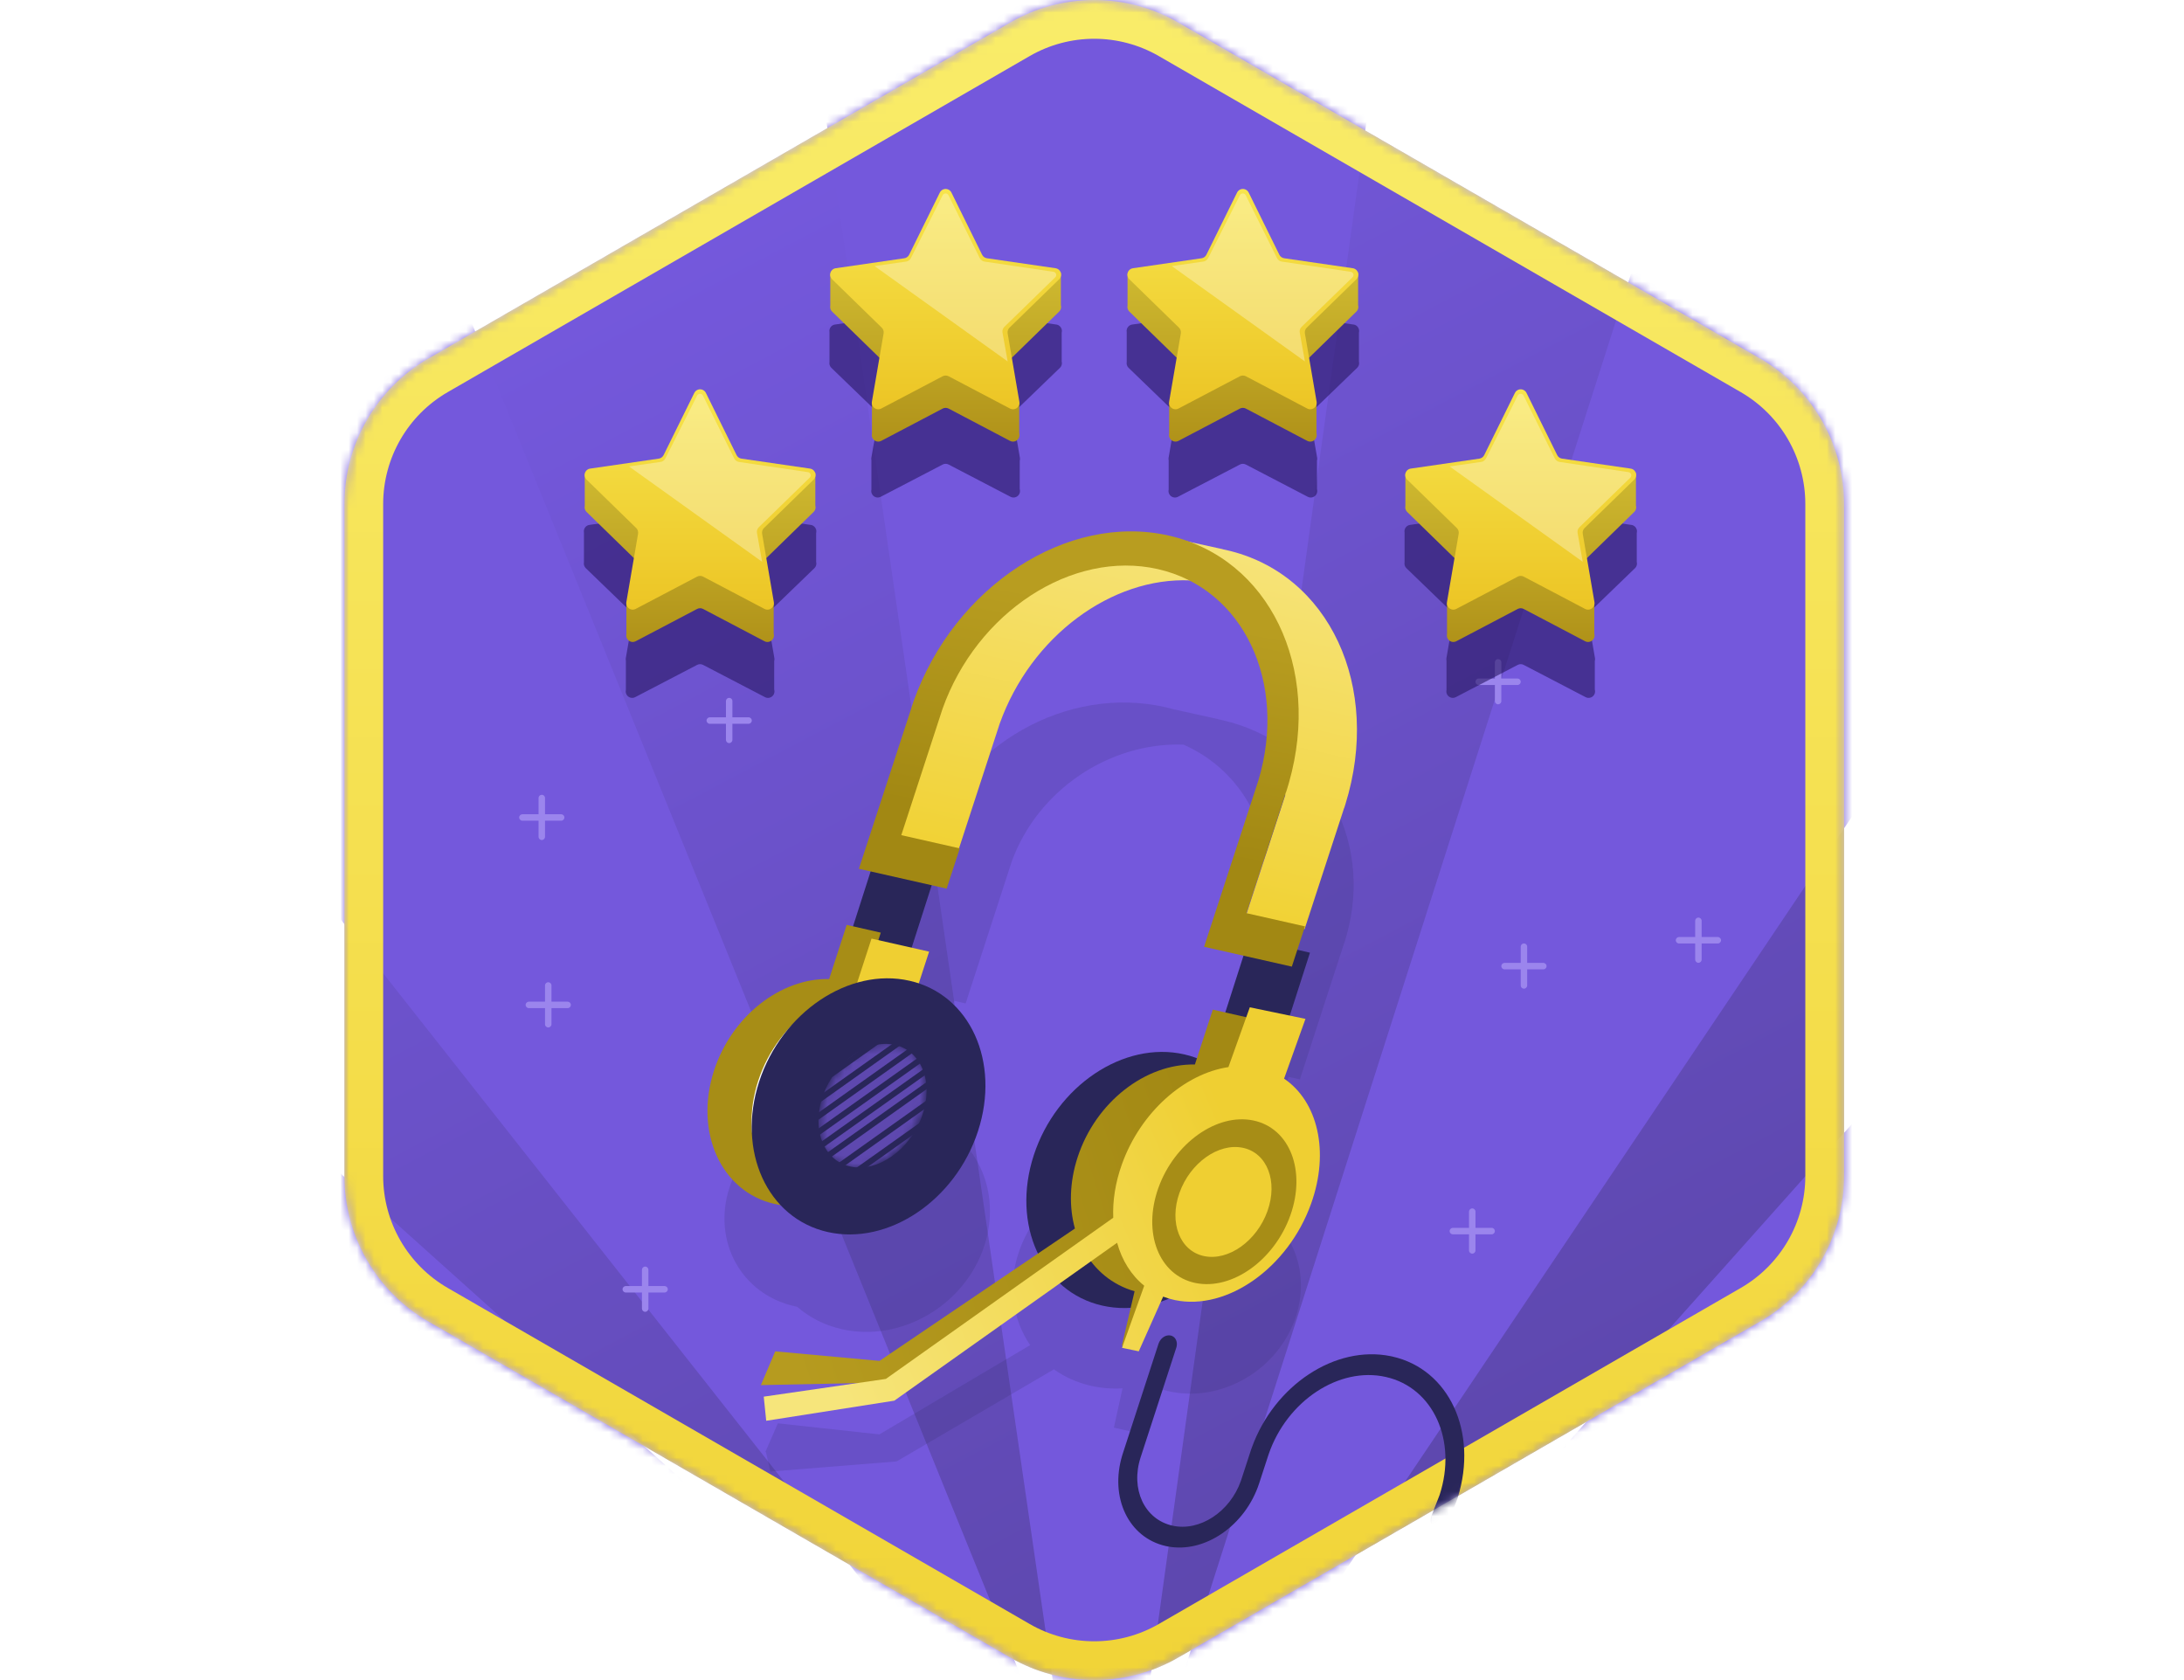 <svg width="260" height="200" viewBox="0 0 260 200" fill="none" xmlns="http://www.w3.org/2000/svg">
<mask id="mask0_2326_138824" style="mask-type:alpha" maskUnits="userSpaceOnUse" x="41" y="0" width="179" height="200">
<path d="M140.267 2.68L209.534 42.678C215.722 46.252 219.534 52.855 219.534 60.002V139.998C219.534 147.145 215.722 153.749 209.534 157.322L140.267 197.32C134.079 200.893 126.455 200.893 120.267 197.32L51 157.322C44.812 153.749 41 147.145 41 139.998V60.002C41 52.855 44.812 46.252 51 42.678L120.267 2.68C126.455 -0.893 134.079 -0.893 140.267 2.68Z" fill="white"/>
</mask>
<g mask="url(#mask0_2326_138824)">
<path d="M51 42.678L120.267 2.679C126.455 -0.894 134.079 -0.894 140.267 2.679L209.534 42.678C215.722 46.251 219.534 52.855 219.534 60.001L219.534 139.998C219.534 147.144 215.723 153.748 209.534 157.321L140.267 197.319C134.079 200.893 126.455 200.893 120.267 197.319L51 157.321C44.812 153.748 41 147.144 41 139.998L41 60.001C41 52.855 44.812 46.251 51 42.678Z" fill="url(#paint0_linear_2326_138824)"/>
<path fill-rule="evenodd" clip-rule="evenodd" d="M95.496 -5.402L131.245 240.794L165.441 -5.402H95.496Z" fill="#7458DC"/>
<path fill-rule="evenodd" clip-rule="evenodd" d="M206.641 -6.414L130.864 230.539L269.507 24.253L206.641 -6.414Z" fill="#7458DC"/>
<path fill-rule="evenodd" clip-rule="evenodd" d="M-21.97 30.16L132.066 225.495L38.604 -4.818L-21.97 30.16Z" fill="#7458DC"/>
<path fill-rule="evenodd" clip-rule="evenodd" d="M-95.041 111.09L129.02 219.119L-55.928 53.093L-95.041 111.09Z" fill="#7458DC"/>
<path fill-rule="evenodd" clip-rule="evenodd" d="M287.854 58.258L122.268 243.899L332.814 111.848L287.854 58.258Z" fill="#7458DC"/>
</g>
<mask id="mask1_2326_138824" style="mask-type:alpha" maskUnits="userSpaceOnUse" x="41" y="0" width="179" height="200">
<path d="M140.267 2.68L209.534 42.678C215.722 46.252 219.534 52.855 219.534 60.002V139.998C219.534 147.145 215.722 153.749 209.534 157.322L140.267 197.32C134.079 200.893 126.455 200.893 120.267 197.32L51 157.322C44.812 153.749 41 147.145 41 139.998V60.002C41 52.855 44.812 46.252 51 42.678L120.267 2.68C126.455 -0.893 134.079 -0.893 140.267 2.68Z" fill="white"/>
</mask>
<g mask="url(#mask1_2326_138824)">
<path fill-rule="evenodd" clip-rule="evenodd" d="M137.959 6.677C133.199 3.928 127.335 3.928 122.575 6.677L53.308 46.675C48.548 49.424 45.615 54.504 45.615 60.001V139.998C45.615 142.747 46.348 145.391 47.677 147.692C49.005 149.993 50.928 151.95 53.308 153.324L122.575 193.322C124.955 194.697 127.611 195.384 130.267 195.384C132.924 195.384 135.579 194.697 137.959 193.322L207.227 153.324C209.607 151.95 211.529 149.993 212.858 147.692C214.186 145.391 214.919 142.747 214.919 139.998V60.001C214.919 54.504 211.987 49.424 207.227 46.675L137.959 6.677ZM120.267 2.68C126.455 -0.893 134.079 -0.893 140.267 2.68L209.535 42.678C215.723 46.252 219.534 52.855 219.534 60.001V139.998C219.534 143.571 218.581 147.009 216.855 149.999C215.129 152.99 212.629 155.534 209.535 157.321L140.267 197.319C137.173 199.106 133.72 199.999 130.267 199.999C126.815 199.999 123.361 199.106 120.267 197.319L51 157.321C47.906 155.534 45.406 152.99 43.679 149.999C41.953 147.009 41 143.571 41 139.998V60.001C41 52.855 44.812 46.252 51 42.678L120.267 2.68Z" fill="url(#paint1_linear_2326_138824)"/>
<g opacity="0.395">
<g opacity="0.395" filter="url(#filter0_f_2326_138824)">
<path d="M145.001 85.602L145.02 85.617C145.16 85.646 145.301 85.677 145.441 85.709C157.037 88.344 163.531 99.636 160.339 111.236L160.24 111.587L160.235 111.603C160.205 111.705 160.175 111.806 160.144 111.907L160.031 112.266L160.02 112.263L154.75 128.497L153.401 128.191L150.327 137.66L151.676 137.967L149.755 143.884C153.973 146.393 155.959 151.543 154.279 156.716C152.218 163.067 145.414 167.049 139.082 165.61C138.583 165.496 138.101 165.353 137.639 165.181L135.31 170.563L132.604 169.948L133.632 165.275C132.385 165.349 131.122 165.254 129.875 164.97C128.217 164.594 126.736 163.918 125.468 163.012L106.736 173.973L91.699 175.179L91.185 172.865L91.104 172.864L91.157 172.742L91.152 172.717L91.169 172.716L92.604 169.436L104.689 170.753L122.638 160.127C120.586 157.129 119.945 153.174 121.233 149.207C123.538 142.109 131.142 137.659 138.219 139.267C138.908 139.423 139.566 139.632 140.192 139.886L141.56 135.668L142.908 135.974L145.982 126.505L144.634 126.198L150.083 109.416C152.646 100.675 148.67 92.082 140.903 88.646C132.133 88.319 123.517 94.023 120.426 102.618L114.96 119.455L113.611 119.148L110.537 128.617L111.886 128.925L110.517 133.142C116.316 135.505 119.267 141.88 117.187 148.287C114.883 155.385 107.278 159.835 100.201 158.227C98.138 157.758 96.348 156.826 94.903 155.565C94.792 155.543 94.681 155.52 94.571 155.494C88.239 154.055 84.777 147.741 86.838 141.39C88.675 135.732 94.277 131.954 99.956 132.215L101.77 126.626L103.118 126.931L106.192 117.462L104.844 117.156L110.114 100.921L110.104 100.919C110.175 100.699 110.25 100.479 110.328 100.262L110.333 100.246C114.469 88.685 127.023 81.523 138.721 84.182C139.07 84.261 139.415 84.348 139.755 84.443L145.001 85.602Z" fill="#292659"/>
</g>
</g>
<path d="M165.782 161.491C172.512 163.016 175.964 170.451 173.552 178.252L173.467 178.521L172.47 181.093C172.214 181.753 171.546 182.146 170.978 181.97C170.443 181.805 170.188 181.195 170.373 180.574L170.413 180.457L171.382 177.964C173.493 171.485 170.632 165.196 164.991 163.919C159.425 162.658 153.233 166.747 151.042 173.082L150.957 173.337L149.902 176.573C148.254 181.633 143.397 184.953 138.978 184.086L138.771 184.043C134.357 183.042 132.079 178.282 133.6 173.244L133.676 173.004L137.921 159.958C138.139 159.288 138.789 158.851 139.372 158.983C139.921 159.108 140.216 159.691 140.067 160.318L140.034 160.436L135.789 173.482C134.56 177.259 136.237 180.862 139.562 181.615C142.808 182.351 146.418 179.981 147.72 176.3L147.789 176.094L148.931 172.592L149.025 172.329C151.704 164.898 158.959 160.097 165.55 161.441L165.782 161.491Z" fill="#292659"/>
<path d="M140.969 125.513C133.775 123.885 125.761 129.26 123.069 137.52C120.378 145.779 124.028 153.795 131.222 155.423C138.416 157.051 146.431 151.675 149.122 143.416C151.814 135.156 148.164 127.141 140.969 125.513Z" fill="#292659"/>
<path d="M155.947 113.41L148.687 111.738L143.991 126.376L151.252 128.048L155.947 113.41Z" fill="#292659"/>
<path d="M149.203 121.281L147.019 127.978C151.695 130.562 153.782 136.734 151.716 143.066C149.44 150.043 142.931 154.73 136.783 154.049L134.713 160.437L133.556 160.176L135.07 153.713C132.411 152.957 130.336 151.203 129.034 148.868L105.853 164.57L90.582 164.887L92.288 160.869L104.702 162.005L127.967 146.247C127.262 143.695 127.314 140.749 128.286 137.769C130.443 131.157 136.4 126.602 142.249 126.722L144.379 120.191L149.203 121.281Z" fill="url(#paint2_linear_2326_138824)"/>
<path d="M112.11 101.66L104.849 99.988L100.154 114.626L107.414 116.298L112.11 101.66Z" fill="#292659"/>
<path fill-rule="evenodd" clip-rule="evenodd" d="M155.412 121.289L152.866 128.405C156.849 131.098 158.313 137.055 156.087 143.277C153.354 150.915 146.096 156.059 139.875 154.767C139.385 154.666 138.916 154.527 138.469 154.354L135.567 160.864L133.572 160.45L136.217 153.056C134.673 151.814 133.569 150.039 132.988 147.943L106.468 166.739L91.216 169.134L90.921 166.261L105.457 164.151L132.53 144.962C132.447 142.962 132.773 140.797 133.56 138.599C135.786 132.377 141.015 127.809 146.241 127.029L148.786 119.913L155.412 121.289Z" fill="url(#paint3_linear_2326_138824)"/>
<path d="M149.205 133.384C144.867 132.481 139.805 136.079 137.899 141.42C135.994 146.762 137.966 151.824 142.304 152.728C146.642 153.631 151.704 150.033 153.609 144.692C155.515 139.35 153.543 134.288 149.205 133.384Z" fill="#A78D16"/>
<path d="M147.952 136.635C145.06 136.033 141.685 138.431 140.415 141.992C139.145 145.553 140.459 148.928 143.351 149.531C146.243 150.133 149.618 147.734 150.888 144.173C152.159 140.612 150.844 137.237 147.952 136.635Z" fill="#EFCF32"/>
<path fill-rule="evenodd" clip-rule="evenodd" d="M145.537 65.369L145.556 65.386C145.702 65.416 145.847 65.447 145.993 65.48C158.241 68.249 164.521 81.751 160.161 95.763L160.026 96.188L160.015 96.185L155.307 110.611L148.318 109.031L153.025 94.605L152.359 94.454L152.407 94.304C155.932 82.978 151.216 72.045 141.726 69.094C132.361 68.664 122.732 75.725 119.011 86.149L114.07 101.289L107.081 99.709L111.788 85.283L110.532 84.999L110.435 85.29C114.96 71.424 124.291 64.438 137.926 65.287L137.857 65.283C137.883 65.278 137.91 65.274 137.937 65.269L138.762 63.887L145.537 65.369Z" fill="url(#paint4_linear_2326_138824)"/>
<path fill-rule="evenodd" clip-rule="evenodd" d="M143.343 112.709L149.809 92.902C153.299 81.23 148.03 70.05 137.828 67.745C127.635 65.442 116.304 72.853 112.208 84.374L107.296 99.42L114.261 100.994L112.698 105.784L102.25 103.423L108.505 84.263L108.494 84.26C108.579 84 108.667 83.741 108.758 83.484L108.765 83.465C113.619 69.809 127.049 61.023 139.131 63.754C151.092 66.456 157.332 79.452 153.461 93.123L153.34 93.538L153.335 93.557C153.299 93.676 153.263 93.795 153.225 93.915L153.091 94.338L153.08 94.335L148.389 108.706L155.354 110.28L153.79 115.069L143.343 112.709Z" fill="url(#paint5_linear_2326_138824)"/>
<path d="M104.855 111.024L102.764 117.469C107.787 119.798 110.114 126.15 107.997 132.674C105.621 139.996 98.547 144.761 92.197 143.318C85.847 141.874 82.626 134.768 85.002 127.446C87.119 120.922 92.965 116.428 98.706 116.547L100.797 110.102L104.855 111.024Z" fill="#A78D16"/>
<path d="M110.608 113.286L103.752 111.734L101.187 119.605L108.043 121.157L110.608 113.286Z" fill="#EFCF32"/>
<path d="M106.277 117.925C99.84 116.468 92.669 121.278 90.261 128.668C87.853 136.058 91.119 143.23 97.556 144.686C103.993 146.143 111.163 141.333 113.572 133.943C115.98 126.553 112.714 119.381 106.277 117.925Z" fill="white"/>
<path d="M108.276 116.751C101.082 115.123 93.068 120.499 90.376 128.758C87.685 137.018 91.335 145.033 98.529 146.661C105.724 148.289 113.738 142.914 116.429 134.654C119.121 126.395 115.471 118.379 108.276 116.751Z" fill="#292659"/>
<mask id="mask2_2326_138824" style="mask-type:alpha" maskUnits="userSpaceOnUse" x="97" y="124" width="14" height="16">
<path d="M101.148 138.954C104.325 139.59 108.121 136.824 109.627 132.776C111.133 128.728 109.778 124.931 106.601 124.295C103.424 123.66 99.628 126.426 98.122 130.474C96.616 134.522 97.971 138.319 101.148 138.954Z" fill="white"/>
</mask>
<g mask="url(#mask2_2326_138824)">
<path d="M106.46 124.372C103.206 123.694 99.409 126.392 97.981 130.397C96.553 134.403 98.033 138.2 101.287 138.878C104.542 139.556 108.338 136.858 109.766 132.853C111.195 128.847 109.715 125.05 106.46 124.372Z" fill="#5E48AF"/>
<path fill-rule="evenodd" clip-rule="evenodd" d="M108.549 121.476L94.324 131.584L94.064 130.918L108.289 120.809L108.549 121.476Z" fill="#292659"/>
<path fill-rule="evenodd" clip-rule="evenodd" d="M110.779 121.885L93.727 134.002L93.467 133.336L110.519 121.219L110.779 121.885Z" fill="#292659"/>
<path fill-rule="evenodd" clip-rule="evenodd" d="M112.066 122.904L93.13 136.36L92.87 135.694L111.806 122.237L112.066 122.904Z" fill="#292659"/>
<path fill-rule="evenodd" clip-rule="evenodd" d="M112.881 124.221L92.532 138.682L92.272 138.016L112.621 123.555L112.881 124.221Z" fill="#292659"/>
<path fill-rule="evenodd" clip-rule="evenodd" d="M112.284 126.452L91.935 140.912L91.675 140.246L112.024 125.786L112.284 126.452Z" fill="#292659"/>
<path fill-rule="evenodd" clip-rule="evenodd" d="M111.686 128.682L91.338 143.143L91.078 142.477L111.427 128.016L111.686 128.682Z" fill="#292659"/>
<path fill-rule="evenodd" clip-rule="evenodd" d="M111.09 131.292L96.487 141.669L96.227 141.003L110.83 130.626L111.09 131.292Z" fill="#292659"/>
<path fill-rule="evenodd" clip-rule="evenodd" d="M111.905 132.798L98.715 142.171L98.455 141.505L111.645 132.132L111.905 132.798Z" fill="#292659"/>
</g>
<path fill-rule="evenodd" clip-rule="evenodd" d="M65.268 116.926C65.48 116.926 65.653 117.098 65.653 117.31V119.242L67.576 119.242C67.788 119.242 67.96 119.414 67.96 119.627C67.96 119.839 67.788 120.012 67.576 120.012L65.653 120.011V121.927C65.653 122.139 65.48 122.311 65.268 122.311C65.056 122.311 64.883 122.139 64.883 121.927V120.011L62.96 120.012C62.748 120.012 62.576 119.839 62.576 119.627C62.576 119.414 62.748 119.242 62.96 119.242L64.883 119.242V117.31C64.883 117.098 65.056 116.926 65.268 116.926Z" fill="#9B85ED"/>
<path fill-rule="evenodd" clip-rule="evenodd" d="M86.807 83.074C87.019 83.074 87.191 83.246 87.191 83.459V85.39L89.114 85.391C89.327 85.391 89.499 85.563 89.499 85.775C89.499 85.988 89.327 86.16 89.114 86.16L87.191 86.159V88.075C87.191 88.287 87.019 88.46 86.807 88.46C86.594 88.46 86.422 88.287 86.422 88.075V86.159L84.499 86.16C84.287 86.16 84.114 85.988 84.114 85.775C84.114 85.563 84.287 85.391 84.499 85.391L86.422 85.39V83.459C86.422 83.246 86.594 83.074 86.807 83.074Z" fill="#9B85ED"/>
<path fill-rule="evenodd" clip-rule="evenodd" d="M64.499 94.613C64.711 94.613 64.884 94.785 64.884 94.998V96.929L66.807 96.93C67.019 96.93 67.191 97.102 67.191 97.314C67.191 97.527 67.019 97.699 66.807 97.699L64.884 97.698V99.614C64.884 99.827 64.711 99.999 64.499 99.999C64.287 99.999 64.114 99.827 64.114 99.614V97.698L62.191 97.699C61.979 97.699 61.807 97.527 61.807 97.314C61.807 97.102 61.979 96.93 62.191 96.93L64.114 96.929V94.998C64.114 94.785 64.287 94.613 64.499 94.613Z" fill="#9B85ED"/>
<path fill-rule="evenodd" clip-rule="evenodd" d="M181.422 112.309C181.634 112.309 181.806 112.481 181.806 112.693V114.624L183.729 114.625C183.942 114.625 184.114 114.797 184.114 115.01C184.114 115.222 183.942 115.394 183.729 115.394L181.806 115.394V117.309C181.806 117.522 181.634 117.694 181.422 117.694C181.209 117.694 181.037 117.522 181.037 117.309V115.394L179.114 115.394C178.902 115.394 178.729 115.222 178.729 115.01C178.729 114.797 178.902 114.625 179.114 114.625L181.037 114.624V112.693C181.037 112.481 181.209 112.309 181.422 112.309Z" fill="#9B85ED"/>
<path fill-rule="evenodd" clip-rule="evenodd" d="M178.345 78.457C178.558 78.457 178.73 78.629 178.73 78.842V80.773L180.653 80.773C180.865 80.773 181.037 80.946 181.037 81.158C181.037 81.371 180.865 81.543 180.653 81.543L178.73 81.542V83.458C178.73 83.67 178.558 83.843 178.345 83.843C178.133 83.843 177.961 83.67 177.961 83.458V81.542L176.037 81.543C175.825 81.543 175.653 81.371 175.653 81.158C175.653 80.946 175.825 80.773 176.037 80.773L177.961 80.773V78.842C177.961 78.629 178.133 78.457 178.345 78.457Z" fill="#9B85ED"/>
<path fill-rule="evenodd" clip-rule="evenodd" d="M202.191 109.23C202.404 109.23 202.576 109.403 202.576 109.615V111.546L204.499 111.547C204.711 111.547 204.884 111.719 204.884 111.932C204.884 112.144 204.711 112.316 204.499 112.316L202.576 112.316V114.231C202.576 114.444 202.404 114.616 202.191 114.616C201.979 114.616 201.807 114.444 201.807 114.231V112.316L199.884 112.316C199.671 112.316 199.499 112.144 199.499 111.932C199.499 111.719 199.671 111.547 199.884 111.547L201.807 111.546V109.615C201.807 109.403 201.979 109.23 202.191 109.23Z" fill="#9B85ED"/>
<path fill-rule="evenodd" clip-rule="evenodd" d="M175.268 143.852C175.48 143.852 175.653 144.024 175.653 144.236V146.167L177.576 146.168C177.788 146.168 177.96 146.34 177.96 146.553C177.96 146.765 177.788 146.937 177.576 146.937L175.653 146.937V148.852C175.653 149.065 175.48 149.237 175.268 149.237C175.056 149.237 174.883 149.065 174.883 148.852V146.937L172.96 146.937C172.748 146.937 172.576 146.765 172.576 146.553C172.576 146.34 172.748 146.168 172.96 146.168L174.883 146.167V144.236C174.883 144.024 175.056 143.852 175.268 143.852Z" fill="#9B85ED"/>
<path fill-rule="evenodd" clip-rule="evenodd" d="M76.807 150.777C77.019 150.777 77.191 150.95 77.191 151.162V153.093L79.114 153.094C79.327 153.094 79.499 153.266 79.499 153.478C79.499 153.691 79.327 153.863 79.114 153.863L77.191 153.862V155.778C77.191 155.991 77.019 156.163 76.807 156.163C76.594 156.163 76.422 155.991 76.422 155.778V153.862L74.499 153.863C74.287 153.863 74.114 153.691 74.114 153.478C74.114 153.266 74.287 153.094 74.499 153.094L76.422 153.093V151.162C76.422 150.95 76.594 150.777 76.807 150.777Z" fill="#9B85ED"/>
<g opacity="0.585" filter="url(#filter1_f_2326_138824)">
<path fill-rule="evenodd" clip-rule="evenodd" d="M112.919 29.288C113.068 29.363 113.19 29.484 113.264 29.634L116.95 37.032C117.062 37.258 117.279 37.414 117.528 37.45L125.757 38.635C126.061 38.678 126.298 38.895 126.383 39.17L126.392 39.169L126.393 39.204C126.417 39.3 126.424 39.402 126.409 39.506L126.391 39.587L126.393 43.041C126.417 43.137 126.424 43.239 126.409 43.343C126.385 43.512 126.305 43.669 126.182 43.787L120.513 49.261L121.418 54.489C121.439 54.61 121.43 54.728 121.398 54.838L121.397 58.211L121.418 58.327C121.49 58.745 121.21 59.144 120.791 59.216C120.625 59.245 120.454 59.218 120.305 59.141L112.931 55.3C112.708 55.184 112.443 55.184 112.22 55.3L104.846 59.141C104.47 59.337 104.005 59.19 103.809 58.813C103.731 58.664 103.704 58.493 103.733 58.327L103.741 58.278L103.741 54.79C103.719 54.692 103.716 54.59 103.733 54.489L104.638 49.261L98.969 43.787C98.775 43.6 98.701 43.336 98.748 43.09L98.749 39.544C98.702 39.306 98.769 39.05 98.95 38.862C99.069 38.739 99.225 38.659 99.394 38.635L107.623 37.45C107.873 37.414 108.089 37.258 108.202 37.032L111.887 29.634C112.077 29.253 112.538 29.099 112.919 29.288Z" fill="#251560"/>
</g>
<path fill-rule="evenodd" clip-rule="evenodd" d="M112.915 26.419C113.067 26.494 113.19 26.617 113.265 26.769L116.443 33.21L126.293 32.468L126.294 36.331C126.323 36.432 126.331 36.541 126.315 36.651C126.29 36.819 126.212 36.973 126.09 37.091L120.18 42.853C119.999 43.03 119.916 43.285 119.959 43.534L120.706 47.891L121.335 47.946L121.334 51.553L121.354 51.67C121.426 52.089 121.145 52.487 120.726 52.559C120.559 52.587 120.388 52.56 120.238 52.481L112.933 48.64C112.709 48.522 112.441 48.522 112.217 48.64L104.912 52.481C104.536 52.679 104.071 52.535 103.873 52.158C103.794 52.009 103.767 51.837 103.796 51.67L103.803 51.62L103.804 48.028L104.627 46.816L105.191 43.534C105.234 43.285 105.151 43.03 104.97 42.853L99.059 37.091C98.861 36.898 98.79 36.624 98.846 36.373L98.847 32.583L108.539 33.548L111.885 26.769C112.073 26.388 112.534 26.231 112.915 26.419Z" fill="url(#paint6_linear_2326_138824)"/>
<path fill-rule="evenodd" clip-rule="evenodd" d="M112.217 44.792L104.912 48.634C104.536 48.831 104.071 48.687 103.873 48.311C103.794 48.161 103.767 47.989 103.796 47.823L105.191 39.687C105.234 39.437 105.151 39.182 104.97 39.006L99.059 33.244C98.755 32.947 98.749 32.46 99.046 32.156C99.164 32.035 99.318 31.956 99.486 31.931L107.653 30.744C107.904 30.708 108.12 30.551 108.233 30.324L111.885 22.921C112.073 22.54 112.534 22.384 112.915 22.572C113.067 22.647 113.19 22.77 113.265 22.921L116.917 30.324C117.029 30.551 117.246 30.708 117.497 30.744L125.664 31.931C126.085 31.993 126.376 32.383 126.315 32.803C126.29 32.971 126.212 33.126 126.09 33.244L120.18 39.006C119.999 39.182 119.916 39.437 119.959 39.687L121.354 47.823C121.426 48.241 121.145 48.639 120.726 48.711C120.559 48.74 120.388 48.712 120.238 48.634L112.933 44.792C112.709 44.675 112.441 44.675 112.217 44.792Z" fill="url(#paint7_linear_2326_138824)"/>
<path opacity="0.318" fill-rule="evenodd" clip-rule="evenodd" d="M104.113 31.673L107.862 31.14C108.111 31.104 108.327 30.949 108.44 30.725L112.224 23.235C112.32 23.045 112.551 22.969 112.74 23.065C112.814 23.102 112.874 23.163 112.911 23.237L116.636 30.723C116.749 30.949 116.964 31.105 117.213 31.142L125.414 32.354C125.624 32.385 125.769 32.58 125.738 32.791C125.726 32.874 125.686 32.951 125.626 33.01L119.568 38.907C119.385 39.086 119.302 39.343 119.347 39.594L119.96 43.026L104.113 31.673Z" fill="white"/>
<g opacity="0.585" filter="url(#filter2_f_2326_138824)">
<path fill-rule="evenodd" clip-rule="evenodd" d="M148.303 29.288C148.453 29.363 148.574 29.484 148.649 29.634L152.334 37.032C152.447 37.258 152.663 37.414 152.913 37.45L161.142 38.635C161.446 38.678 161.683 38.895 161.768 39.17L161.777 39.169L161.777 39.204C161.802 39.3 161.809 39.402 161.794 39.506L161.776 39.587L161.777 43.041C161.802 43.137 161.809 43.239 161.794 43.343C161.769 43.512 161.69 43.669 161.567 43.787L155.897 49.261L156.803 54.489C156.824 54.61 156.815 54.728 156.783 54.838L156.782 58.211L156.803 58.327C156.875 58.745 156.595 59.144 156.176 59.216C156.01 59.245 155.839 59.218 155.689 59.141L148.316 55.3C148.093 55.184 147.828 55.184 147.605 55.3L140.231 59.141C139.854 59.337 139.39 59.19 139.194 58.813C139.116 58.664 139.089 58.493 139.118 58.327L139.126 58.278L139.126 54.79C139.103 54.692 139.101 54.59 139.118 54.489L140.023 49.261L134.354 43.787C134.16 43.6 134.086 43.336 134.133 43.09L134.133 39.544C134.087 39.306 134.154 39.05 134.335 38.862C134.454 38.739 134.61 38.659 134.779 38.635L143.008 37.45C143.257 37.414 143.474 37.258 143.586 37.032L147.272 29.634C147.461 29.253 147.923 29.099 148.303 29.288Z" fill="#251560"/>
</g>
<path fill-rule="evenodd" clip-rule="evenodd" d="M148.301 26.419C148.453 26.494 148.576 26.617 148.651 26.769L151.829 33.21L161.679 32.468L161.68 36.331C161.708 36.432 161.717 36.541 161.701 36.651C161.676 36.819 161.597 36.973 161.476 37.091L155.566 42.853C155.385 43.03 155.302 43.285 155.345 43.534L156.091 47.891L156.72 47.946L156.72 51.553L156.74 51.67C156.812 52.089 156.531 52.487 156.112 52.559C155.945 52.587 155.774 52.56 155.624 52.481L148.319 48.64C148.095 48.522 147.827 48.522 147.603 48.64L140.297 52.481C139.921 52.679 139.456 52.535 139.259 52.158C139.18 52.009 139.153 51.837 139.181 51.67L139.189 51.62L139.189 48.028L140.013 46.816L140.577 43.534C140.619 43.285 140.537 43.03 140.355 42.853L134.445 37.091C134.247 36.898 134.175 36.624 134.231 36.373L134.232 32.583L143.925 33.548L147.271 26.769C147.459 26.388 147.92 26.231 148.301 26.419Z" fill="url(#paint8_linear_2326_138824)"/>
<path fill-rule="evenodd" clip-rule="evenodd" d="M147.603 44.792L140.297 48.634C139.921 48.831 139.456 48.687 139.259 48.311C139.18 48.161 139.153 47.989 139.181 47.823L140.577 39.687C140.619 39.437 140.537 39.182 140.355 39.006L134.445 33.244C134.141 32.947 134.135 32.46 134.431 32.156C134.549 32.035 134.704 31.956 134.872 31.931L143.039 30.744C143.29 30.708 143.506 30.551 143.618 30.324L147.271 22.921C147.459 22.54 147.92 22.384 148.301 22.572C148.453 22.647 148.576 22.77 148.651 22.921L152.303 30.324C152.415 30.551 152.632 30.708 152.882 30.744L161.05 31.931C161.47 31.993 161.762 32.383 161.701 32.803C161.676 32.971 161.597 33.126 161.476 33.244L155.566 39.006C155.385 39.182 155.302 39.437 155.345 39.687L156.74 47.823C156.812 48.241 156.531 48.639 156.112 48.711C155.945 48.74 155.774 48.712 155.624 48.634L148.319 44.792C148.095 44.675 147.827 44.675 147.603 44.792Z" fill="url(#paint9_linear_2326_138824)"/>
<path opacity="0.318" fill-rule="evenodd" clip-rule="evenodd" d="M139.499 31.673L143.248 31.14C143.496 31.104 143.712 30.949 143.826 30.725L147.609 23.235C147.705 23.045 147.937 22.969 148.126 23.065C148.2 23.102 148.26 23.163 148.297 23.237L152.022 30.723C152.134 30.949 152.35 31.105 152.598 31.142L160.8 32.354C161.01 32.385 161.155 32.58 161.124 32.791C161.112 32.874 161.072 32.951 161.012 33.01L154.954 38.907C154.771 39.086 154.688 39.343 154.733 39.594L155.346 43.026L139.499 31.673Z" fill="white"/>
<g opacity="0.585" filter="url(#filter3_f_2326_138824)">
<path fill-rule="evenodd" clip-rule="evenodd" d="M181.38 53.139C181.53 53.214 181.651 53.335 181.726 53.485L185.411 60.883C185.524 61.109 185.74 61.266 185.99 61.301L194.219 62.486C194.523 62.53 194.76 62.746 194.845 63.022L194.853 63.021L194.854 63.055C194.879 63.151 194.885 63.253 194.87 63.357L194.852 63.438L194.854 66.893C194.879 66.989 194.885 67.091 194.87 67.195C194.846 67.364 194.766 67.52 194.643 67.639L188.974 73.113L189.879 78.341C189.9 78.461 189.892 78.58 189.859 78.69L189.859 82.063L189.879 82.178C189.952 82.597 189.671 82.995 189.253 83.068C189.087 83.097 188.916 83.07 188.766 82.992L181.392 79.151C181.17 79.035 180.904 79.035 180.682 79.151L173.308 82.992C172.931 83.188 172.467 83.042 172.27 82.665C172.193 82.516 172.166 82.344 172.195 82.178L172.202 82.129L172.202 78.642C172.18 78.543 172.177 78.441 172.195 78.341L173.099 73.112L167.431 67.639C167.237 67.452 167.163 67.187 167.209 66.941L167.21 63.396C167.164 63.158 167.23 62.901 167.412 62.713C167.53 62.59 167.686 62.51 167.855 62.486L176.084 61.301C176.334 61.266 176.55 61.109 176.663 60.883L180.349 53.485C180.538 53.105 181 52.95 181.38 53.139Z" fill="#251560"/>
</g>
<path fill-rule="evenodd" clip-rule="evenodd" d="M181.377 50.271C181.529 50.346 181.652 50.469 181.727 50.62L184.905 57.062L194.755 56.32L194.756 60.183C194.785 60.284 194.793 60.392 194.777 60.503C194.752 60.67 194.674 60.825 194.552 60.943L188.642 66.705C188.461 66.882 188.378 67.136 188.421 67.386L189.168 71.743L189.797 71.797L189.796 75.404L189.816 75.522C189.888 75.941 189.607 76.338 189.188 76.41C189.021 76.439 188.85 76.412 188.7 76.333L181.395 72.492C181.171 72.374 180.903 72.374 180.679 72.492L173.374 76.333C172.998 76.531 172.532 76.386 172.335 76.01C172.256 75.86 172.229 75.689 172.258 75.522L172.265 75.472L172.266 71.879L173.089 70.668L173.653 67.386C173.696 67.136 173.613 66.882 173.431 66.705L167.521 60.943C167.323 60.75 167.252 60.476 167.307 60.224L167.308 56.434L177.001 57.4L180.347 50.62C180.535 50.239 180.996 50.083 181.377 50.271Z" fill="url(#paint10_linear_2326_138824)"/>
<path fill-rule="evenodd" clip-rule="evenodd" d="M180.679 68.644L173.374 72.485C172.998 72.683 172.532 72.538 172.335 72.162C172.256 72.013 172.229 71.841 172.258 71.674L173.653 63.538C173.696 63.289 173.613 63.034 173.431 62.857L167.521 57.095C167.217 56.799 167.211 56.312 167.507 56.007C167.626 55.886 167.78 55.807 167.948 55.783L176.115 54.596C176.366 54.56 176.582 54.402 176.694 54.175L180.347 46.773C180.535 46.392 180.996 46.235 181.377 46.423C181.529 46.498 181.652 46.621 181.727 46.773L185.379 54.175C185.491 54.402 185.708 54.56 185.959 54.596L194.126 55.783C194.547 55.844 194.838 56.234 194.777 56.655C194.752 56.822 194.674 56.977 194.552 57.095L188.642 62.857C188.461 63.034 188.378 63.289 188.421 63.538L189.816 71.674C189.888 72.093 189.607 72.491 189.188 72.562C189.021 72.591 188.85 72.564 188.7 72.485L181.395 68.644C181.171 68.526 180.903 68.526 180.679 68.644Z" fill="url(#paint11_linear_2326_138824)"/>
<path opacity="0.318" fill-rule="evenodd" clip-rule="evenodd" d="M172.575 55.525L176.324 54.991C176.573 54.956 176.789 54.801 176.902 54.576L180.686 47.086C180.781 46.897 181.013 46.821 181.202 46.916C181.276 46.954 181.336 47.014 181.373 47.088L185.098 54.575C185.211 54.8 185.426 54.956 185.675 54.993L193.876 56.205C194.086 56.236 194.231 56.432 194.2 56.642C194.188 56.726 194.148 56.803 194.088 56.861L188.03 62.759C187.847 62.937 187.764 63.194 187.809 63.446L188.422 66.878L172.575 55.525Z" fill="white"/>
<g opacity="0.585" filter="url(#filter4_f_2326_138824)">
<path fill-rule="evenodd" clip-rule="evenodd" d="M83.688 53.139C83.837 53.214 83.959 53.335 84.033 53.485L87.719 60.883C87.831 61.109 88.047 61.266 88.297 61.301L96.526 62.486C96.831 62.53 97.067 62.746 97.152 63.022L97.161 63.021L97.162 63.055C97.186 63.151 97.193 63.253 97.178 63.357L97.16 63.438L97.162 66.893C97.186 66.989 97.193 67.091 97.178 67.195C97.154 67.364 97.074 67.52 96.951 67.639L91.282 73.113L92.187 78.341C92.208 78.461 92.2 78.58 92.167 78.69L92.166 82.063L92.187 82.178C92.26 82.597 91.979 82.995 91.56 83.068C91.394 83.097 91.223 83.07 91.074 82.992L83.7 79.151C83.477 79.035 83.212 79.035 82.989 79.151L75.615 82.992C75.239 83.188 74.774 83.042 74.578 82.665C74.5 82.516 74.474 82.344 74.502 82.178L74.51 82.129L74.51 78.642C74.488 78.543 74.485 78.441 74.502 78.341L75.407 73.112L69.738 67.639C69.545 67.452 69.47 67.187 69.517 66.941L69.518 63.396C69.471 63.158 69.538 62.901 69.719 62.713C69.838 62.59 69.994 62.51 70.163 62.486L78.392 61.301C78.642 61.266 78.858 61.109 78.971 60.883L82.656 53.485C82.846 53.105 83.307 52.95 83.688 53.139Z" fill="#251560"/>
</g>
<path fill-rule="evenodd" clip-rule="evenodd" d="M83.685 50.271C83.837 50.346 83.959 50.469 84.034 50.62L87.213 57.062L97.063 56.32L97.064 60.183C97.092 60.284 97.1 60.392 97.084 60.503C97.06 60.67 96.981 60.825 96.86 60.943L90.95 66.705C90.769 66.882 90.686 67.136 90.729 67.386L91.475 71.743L92.104 71.797L92.104 75.404L92.124 75.522C92.196 75.941 91.915 76.338 91.496 76.41C91.329 76.439 91.157 76.412 91.008 76.333L83.703 72.492C83.478 72.374 83.211 72.374 82.987 72.492L75.681 76.333C75.305 76.531 74.84 76.386 74.642 76.01C74.564 75.86 74.537 75.689 74.565 75.522L74.573 75.472L74.573 71.879L75.397 70.668L75.96 67.386C76.003 67.136 75.92 66.882 75.739 66.705L69.829 60.943C69.631 60.75 69.559 60.476 69.615 60.224L69.616 56.434L79.309 57.4L82.655 50.62C82.843 50.239 83.304 50.083 83.685 50.271Z" fill="url(#paint12_linear_2326_138824)"/>
<path fill-rule="evenodd" clip-rule="evenodd" d="M82.987 68.644L75.681 72.485C75.305 72.683 74.84 72.538 74.642 72.162C74.564 72.013 74.537 71.841 74.565 71.674L75.96 63.538C76.003 63.289 75.92 63.034 75.739 62.857L69.829 57.095C69.525 56.799 69.519 56.312 69.815 56.007C69.933 55.886 70.088 55.807 70.255 55.783L78.423 54.596C78.673 54.56 78.89 54.402 79.002 54.175L82.655 46.773C82.843 46.392 83.304 46.235 83.685 46.423C83.837 46.498 83.959 46.621 84.034 46.773L87.687 54.175C87.799 54.402 88.016 54.56 88.266 54.596L96.434 55.783C96.854 55.844 97.145 56.234 97.084 56.655C97.06 56.822 96.981 56.977 96.86 57.095L90.95 62.857C90.769 63.034 90.686 63.289 90.729 63.538L92.124 71.674C92.196 72.093 91.915 72.491 91.496 72.562C91.329 72.591 91.157 72.564 91.008 72.485L83.703 68.644C83.478 68.526 83.211 68.526 82.987 68.644Z" fill="url(#paint13_linear_2326_138824)"/>
<path opacity="0.318" fill-rule="evenodd" clip-rule="evenodd" d="M74.883 55.525L78.631 54.991C78.88 54.956 79.096 54.801 79.21 54.576L82.993 47.086C83.089 46.897 83.32 46.821 83.51 46.916C83.584 46.954 83.644 47.014 83.681 47.088L87.406 54.575C87.518 54.8 87.733 54.956 87.982 54.993L96.183 56.205C96.394 56.236 96.539 56.432 96.508 56.642C96.495 56.726 96.456 56.803 96.395 56.861L90.338 62.759C90.155 62.937 90.072 63.194 90.117 63.446L90.729 66.878L74.883 55.525Z" fill="white"/>
</g>
<defs>
<filter id="filter0_f_2326_138824" x="78.243" y="75.629" width="90.907" height="107.551" filterUnits="userSpaceOnUse" color-interpolation-filters="sRGB">
<feFlood flood-opacity="0" result="BackgroundImageFix"/>
<feBlend mode="normal" in="SourceGraphic" in2="BackgroundImageFix" result="shape"/>
<feGaussianBlur stdDeviation="4" result="effect1_foregroundBlur_2326_138824"/>
</filter>
<filter id="filter1_f_2326_138824" x="90.734" y="21.207" width="43.683" height="46.02" filterUnits="userSpaceOnUse" color-interpolation-filters="sRGB">
<feFlood flood-opacity="0" result="BackgroundImageFix"/>
<feBlend mode="normal" in="SourceGraphic" in2="BackgroundImageFix" result="shape"/>
<feGaussianBlur stdDeviation="4" result="effect1_foregroundBlur_2326_138824"/>
</filter>
<filter id="filter2_f_2326_138824" x="126.119" y="21.207" width="43.683" height="46.02" filterUnits="userSpaceOnUse" color-interpolation-filters="sRGB">
<feFlood flood-opacity="0" result="BackgroundImageFix"/>
<feBlend mode="normal" in="SourceGraphic" in2="BackgroundImageFix" result="shape"/>
<feGaussianBlur stdDeviation="4" result="effect1_foregroundBlur_2326_138824"/>
</filter>
<filter id="filter3_f_2326_138824" x="159.196" y="45.059" width="43.683" height="46.02" filterUnits="userSpaceOnUse" color-interpolation-filters="sRGB">
<feFlood flood-opacity="0" result="BackgroundImageFix"/>
<feBlend mode="normal" in="SourceGraphic" in2="BackgroundImageFix" result="shape"/>
<feGaussianBlur stdDeviation="4" result="effect1_foregroundBlur_2326_138824"/>
</filter>
<filter id="filter4_f_2326_138824" x="61.503" y="45.059" width="43.683" height="46.02" filterUnits="userSpaceOnUse" color-interpolation-filters="sRGB">
<feFlood flood-opacity="0" result="BackgroundImageFix"/>
<feBlend mode="normal" in="SourceGraphic" in2="BackgroundImageFix" result="shape"/>
<feGaussianBlur stdDeviation="4" result="effect1_foregroundBlur_2326_138824"/>
</filter>
<linearGradient id="paint0_linear_2326_138824" x1="83.713" y1="28.524" x2="162.727" y2="178.334" gradientUnits="userSpaceOnUse">
<stop stop-color="#7458DC"/>
<stop offset="1" stop-color="#5E48AF"/>
</linearGradient>
<linearGradient id="paint1_linear_2326_138824" x1="130.267" y1="2.308" x2="130.267" y2="197.692" gradientUnits="userSpaceOnUse">
<stop stop-color="#F9EC69"/>
<stop offset="1" stop-color="#F1D438"/>
</linearGradient>
<linearGradient id="paint2_linear_2326_138824" x1="92.886" y1="157.826" x2="144.821" y2="141.199" gradientUnits="userSpaceOnUse">
<stop stop-color="#B69B1F"/>
<stop offset="1" stop-color="#A38914"/>
</linearGradient>
<linearGradient id="paint3_linear_2326_138824" x1="146.166" y1="133.583" x2="95.44" y2="155.266" gradientUnits="userSpaceOnUse">
<stop stop-color="#EFCF32"/>
<stop offset="1" stop-color="#F6E57B"/>
</linearGradient>
<linearGradient id="paint4_linear_2326_138824" x1="143.649" y1="64.942" x2="134.394" y2="105.883" gradientUnits="userSpaceOnUse">
<stop stop-color="#F6E378"/>
<stop offset="1" stop-color="#F1D235"/>
</linearGradient>
<linearGradient id="paint5_linear_2326_138824" x1="138.178" y1="73.041" x2="133.329" y2="100.081" gradientUnits="userSpaceOnUse">
<stop stop-color="#B89D20"/>
<stop offset="1" stop-color="#A28813"/>
</linearGradient>
<linearGradient id="paint6_linear_2326_138824" x1="112.575" y1="26.34" x2="112.575" y2="52.57" gradientUnits="userSpaceOnUse">
<stop stop-color="#D8C537"/>
<stop offset="1" stop-color="#B09219"/>
</linearGradient>
<linearGradient id="paint7_linear_2326_138824" x1="112.575" y1="22.492" x2="112.575" y2="48.722" gradientUnits="userSpaceOnUse">
<stop stop-color="#F7E44C"/>
<stop offset="1" stop-color="#ECC525"/>
</linearGradient>
<linearGradient id="paint8_linear_2326_138824" x1="147.961" y1="26.34" x2="147.961" y2="52.57" gradientUnits="userSpaceOnUse">
<stop stop-color="#D8C537"/>
<stop offset="1" stop-color="#B09219"/>
</linearGradient>
<linearGradient id="paint9_linear_2326_138824" x1="147.961" y1="22.492" x2="147.961" y2="48.722" gradientUnits="userSpaceOnUse">
<stop stop-color="#F7E44C"/>
<stop offset="1" stop-color="#ECC525"/>
</linearGradient>
<linearGradient id="paint10_linear_2326_138824" x1="181.037" y1="50.191" x2="181.037" y2="76.421" gradientUnits="userSpaceOnUse">
<stop stop-color="#D8C537"/>
<stop offset="1" stop-color="#B09219"/>
</linearGradient>
<linearGradient id="paint11_linear_2326_138824" x1="181.037" y1="46.344" x2="181.037" y2="72.574" gradientUnits="userSpaceOnUse">
<stop stop-color="#F7E44C"/>
<stop offset="1" stop-color="#ECC525"/>
</linearGradient>
<linearGradient id="paint12_linear_2326_138824" x1="83.345" y1="50.191" x2="83.345" y2="76.421" gradientUnits="userSpaceOnUse">
<stop stop-color="#D8C537"/>
<stop offset="1" stop-color="#B09219"/>
</linearGradient>
<linearGradient id="paint13_linear_2326_138824" x1="83.345" y1="46.344" x2="83.345" y2="72.574" gradientUnits="userSpaceOnUse">
<stop stop-color="#F7E44C"/>
<stop offset="1" stop-color="#ECC525"/>
</linearGradient>
</defs>
</svg>
